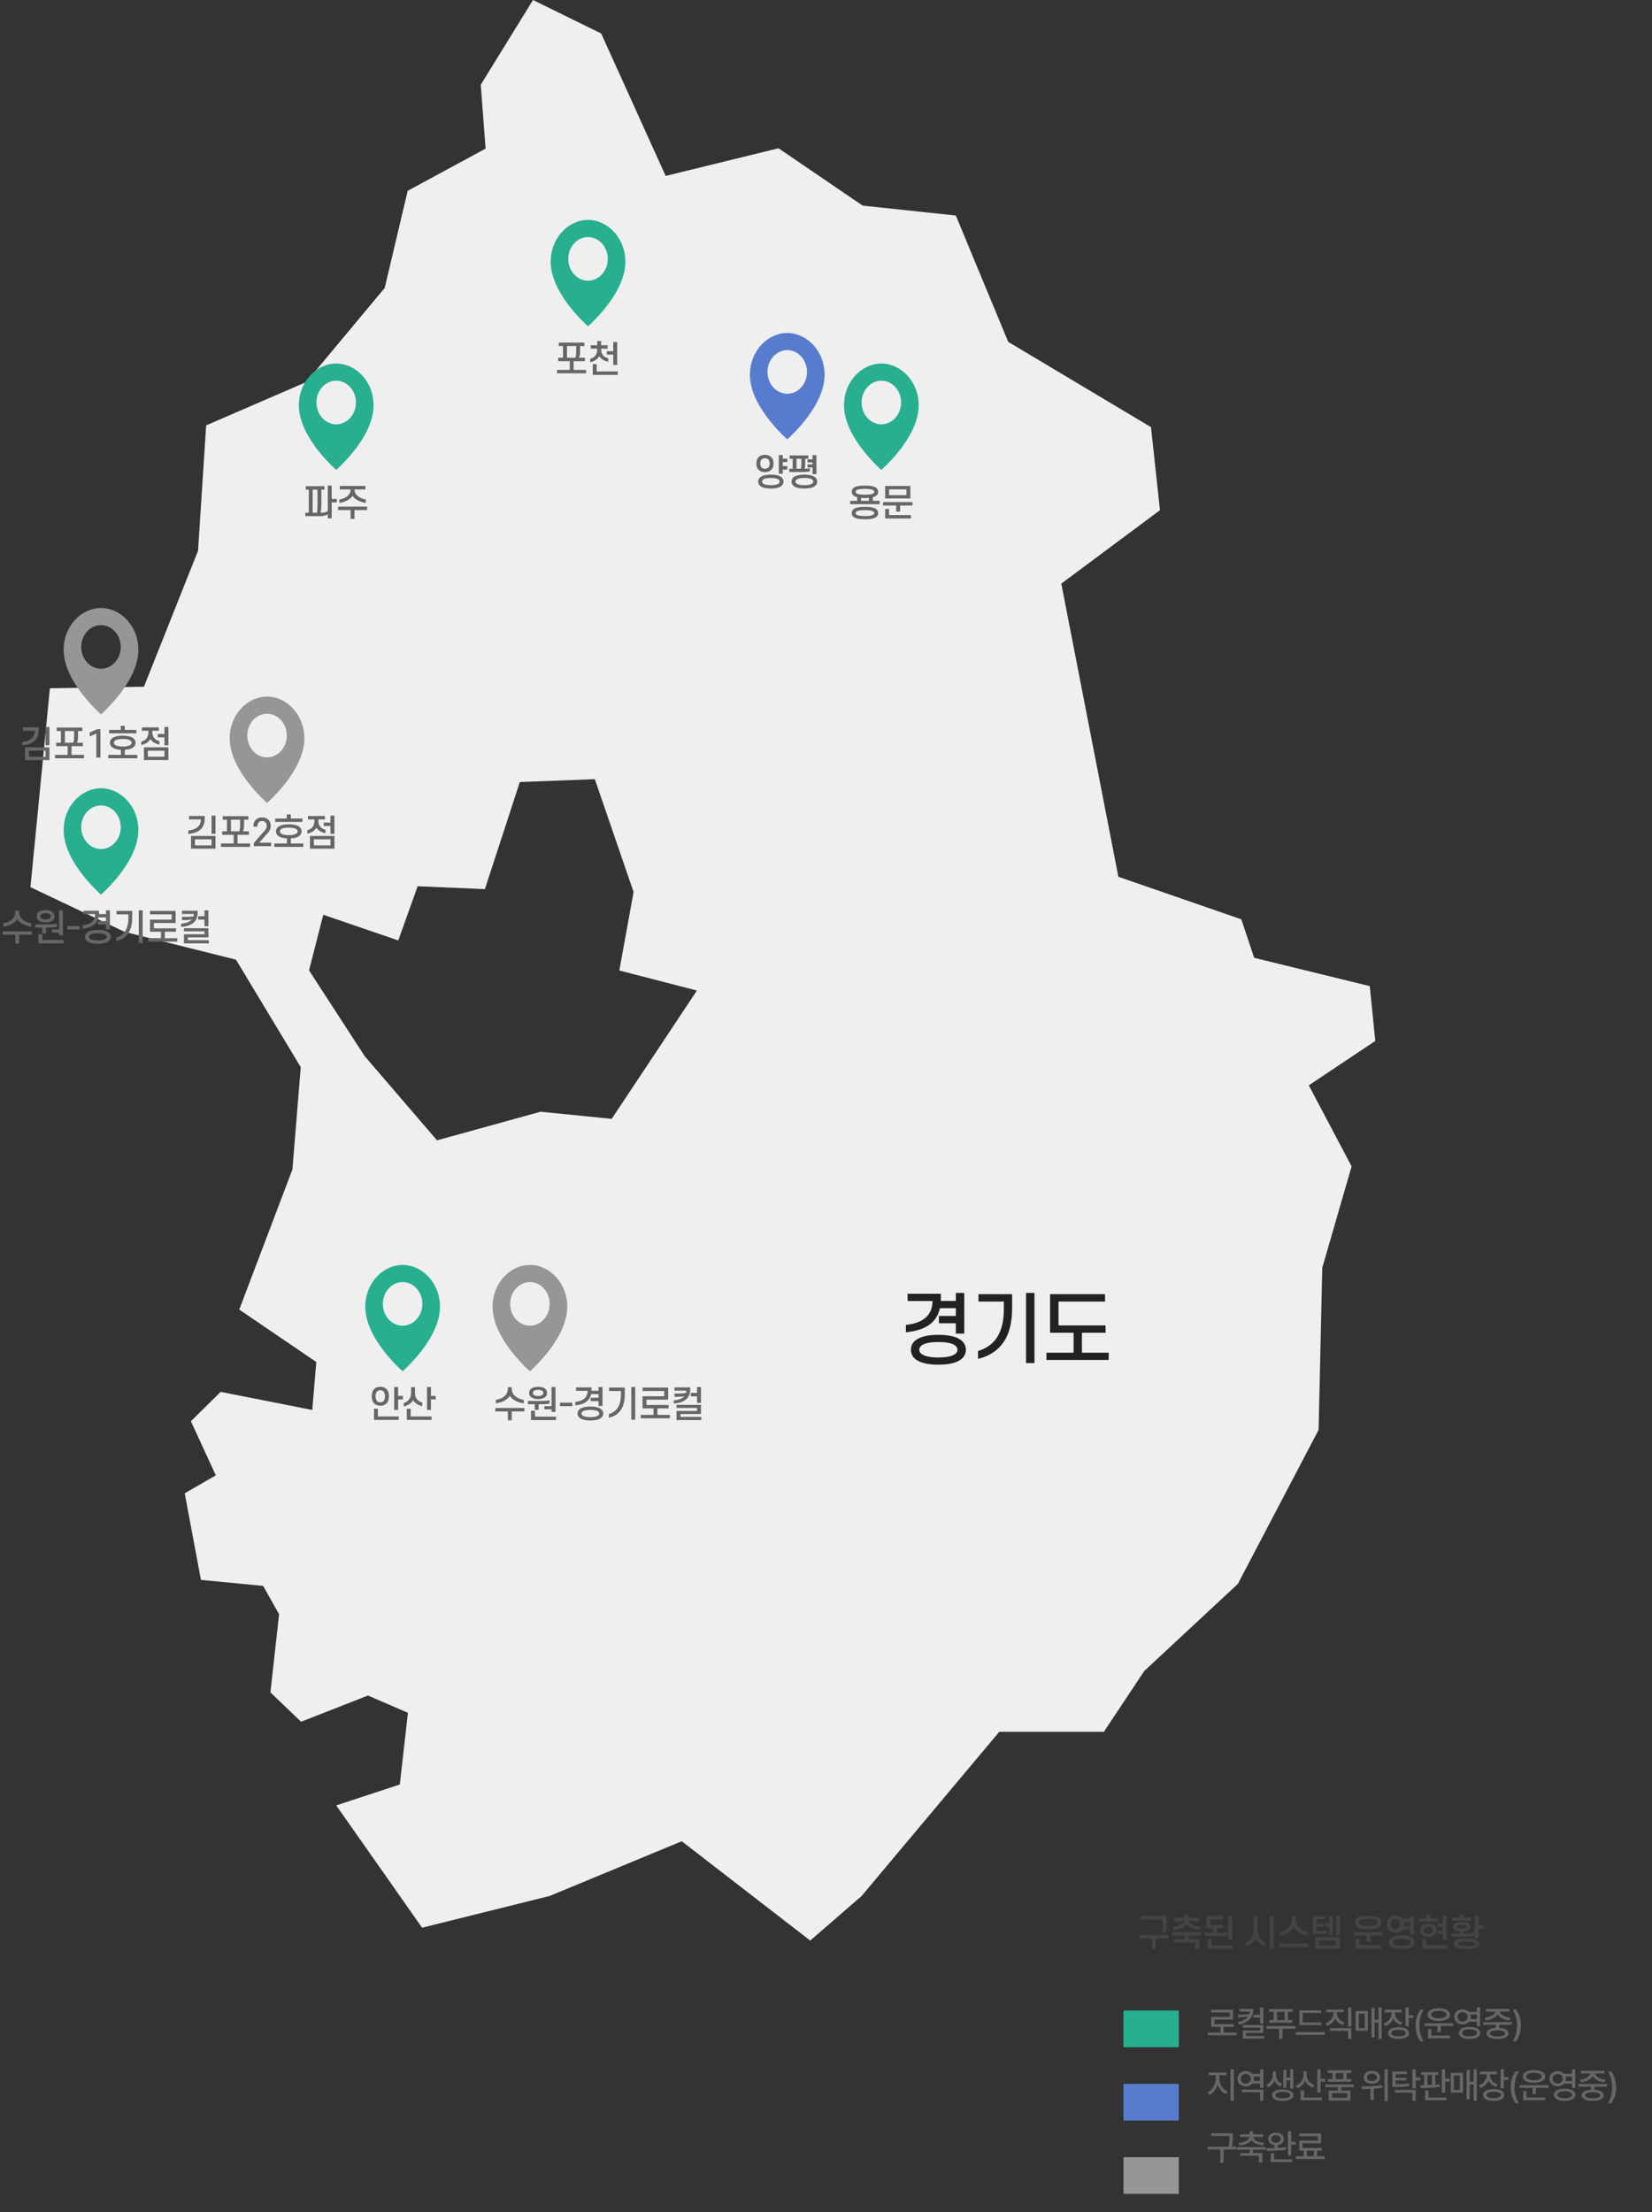 <svg width="641" height="858" viewBox="0 0 641 858" fill="none" xmlns="http://www.w3.org/2000/svg">
<rect x="0" y="0" width="641" height="858" fill="#333333" stroke="none"/>
<path d="M533.63 403.693L531.49 382.469L486.641 371.479L481.647 356.553L433.944 340.052L411.802 226.352L450.083 197.877L446.606 165.663L391.205 132.596L370.876 83.586L334.734 79.748L302.07 57.507L258.291 68.234L233.265 12.991L206.813 0L186.543 32.87L188.416 57.638L158.189 74.007L149.273 111.667L118.838 148.178L79.992 164.974L76.841 213.624L55.858 266.34L19.36 266.931L11.811 344.087L48.339 361.408L91.554 372.201L116.698 413.896L113.458 453.589L92.832 507.914L122.731 528.252L121.156 546.853L85.609 539.832L74.077 551.216L83.737 572.211L71.67 579.165L77.971 612.757L102.105 615.086L108.287 626.076L104.928 656.387L116.817 667.77L142.764 657.601L158.278 664.293L155.128 692.111L130.459 700.214L163.777 747.65L213.263 735.348L264.532 714.123L314.375 752.636L334.318 735.348L387.728 671.674H428.327L443.99 648.088L480.31 614.299L511.636 554.562L513.063 491.675L524.446 452.375L507.832 420.949L533.719 403.661L533.63 403.693ZM237.337 433.939L209.726 431.184L169.572 442.272L141.486 409.598L119.908 376.367L125.436 354.782L154.533 364.754L162.053 343.727L188.148 344.842L201.701 303.311L230.799 302.196L245.838 345.957L240.309 376.4L270.417 384.175L237.308 434.005L237.337 433.939Z" fill="#EFEFEF"/>
<path d="M361.82 504.597H352.16V501.777H365.06V503.727C365.06 504.027 365.06 504.297 365.03 504.567H370.88V501.447H374.15V517.227H370.88V513.207H364.31V510.387H370.88V507.357H364.7C363.41 513.267 358.76 515.997 351.5 516.717V513.867C358.07 513.177 361.82 510.177 361.82 504.597ZM364.1 529.287C360.98 529.287 357.89 528.867 355.82 527.577C354.38 526.677 353.45 525.327 353.45 523.497C353.45 521.667 354.38 520.317 355.82 519.417C357.89 518.157 360.98 517.707 364.1 517.707C367.22 517.707 370.34 518.157 372.38 519.417C373.82 520.317 374.78 521.667 374.78 523.497C374.78 525.327 373.82 526.677 372.38 527.577C370.34 528.867 367.22 529.287 364.1 529.287ZM364.1 520.497C361.64 520.497 359.24 520.797 357.86 521.637C357.14 522.117 356.69 522.717 356.69 523.497C356.69 524.277 357.14 524.877 357.86 525.327C359.24 526.167 361.64 526.497 364.1 526.497C366.59 526.497 368.99 526.167 370.34 525.327C371.06 524.877 371.51 524.277 371.51 523.497C371.51 522.717 371.06 522.117 370.34 521.637C368.99 520.797 366.59 520.497 364.1 520.497ZM389.508 507.807V504.807H379.668V501.927H392.718V507.417C392.718 517.767 388.878 524.667 379.488 527.067V523.977C386.388 521.967 389.508 516.297 389.508 507.807ZM401.388 501.447V528.657H398.118V501.447H401.388ZM428.777 504.807H410.717V514.047H428.987V516.897H419.807V524.637H430.187V527.457H406.037V524.637H416.567V516.897H407.447V501.927H428.777V504.807Z" fill="#222222"/>
<path d="M144.24 541.522C144.24 540.234 144.632 539.24 145.304 538.624C145.864 538.12 146.634 537.854 147.558 537.854C148.51 537.854 149.266 538.12 149.826 538.624C150.512 539.24 150.89 540.234 150.89 541.522C150.89 542.824 150.512 543.818 149.826 544.434C149.266 544.938 148.51 545.204 147.558 545.204C146.634 545.204 145.864 544.938 145.304 544.434C144.632 543.818 144.24 542.824 144.24 541.522ZM145.724 541.522C145.724 542.376 145.934 543.006 146.312 543.412C146.62 543.72 147.04 543.888 147.558 543.888C148.09 543.888 148.51 543.72 148.818 543.412C149.196 543.006 149.406 542.376 149.406 541.522C149.406 540.682 149.196 540.038 148.818 539.646C148.51 539.338 148.09 539.17 147.558 539.17C147.04 539.17 146.62 539.338 146.312 539.646C145.934 540.038 145.724 540.682 145.724 541.522ZM154.474 537.938V541.396H156.322V542.74H154.474V546.828H152.948V537.938H154.474ZM146.62 546.38V549.376H154.712V550.692H145.108V546.38H146.62ZM161.025 538.022V540.192C161.025 542.39 162.229 543.51 163.853 544.014V545.358C162.257 545.008 160.927 544.126 160.269 543.062C159.667 544.154 158.323 545.12 156.671 545.512V544.154C158.337 543.636 159.513 542.334 159.513 540.192V538.022H161.025ZM167.213 537.938V541.396H169.061V542.74H167.213V546.828H165.687V537.938H167.213ZM159.359 546.38V549.376H167.451V550.692H157.847V546.38H159.359Z" fill="#666666"/>
<path d="M123.203 195.773V189.907H121.313V198.853H122.979C123.147 198.013 123.203 196.865 123.203 195.773ZM119.815 198.853V189.907H118.639V188.563H125.919V189.907H124.701V195.423C124.701 196.683 124.603 197.957 124.393 198.853H124.645C125.779 198.853 126.661 198.615 127.179 198.167V188.339H128.705V193.519H130.693V194.849H128.705V201.037H127.179V199.413C126.675 199.917 125.611 200.183 124.351 200.183H118.485V198.853H119.815ZM141.794 189.823H137.552V189.865C137.552 192.063 139.638 193.337 141.92 193.715V195.073C139.666 194.695 137.818 193.771 136.81 192.343C135.802 193.771 133.898 194.695 131.686 195.073V193.715C133.954 193.337 136.04 192.063 136.04 189.865V189.823H131.84V188.493H141.794V189.823ZM131.182 197.831V196.487H142.452V197.831H137.552V201.247H136.04V197.831H131.182Z" fill="#666666"/>
<path d="M224.69 138.743H226.986V140.073H222.576V143.461H227.42V144.777H216.15V143.461H221.064V140.073H216.584V138.743H218.46V134.207H216.808V132.863H226.762V134.207H225.096V136.223C225.096 137.147 224.97 138.141 224.69 138.743ZM220 134.207V138.743H223.22C223.486 138.141 223.57 137.203 223.57 136.377V134.207H220ZM229.225 135.229V133.913H231.745V132.275H233.257V133.913H235.777V135.229H233.257V135.425C233.257 137.595 234.433 138.603 236.015 138.953V140.297C234.489 140.031 233.187 139.247 232.529 138.155C231.871 139.247 230.541 140.213 229.001 140.465V139.121C230.611 138.771 231.745 137.637 231.745 135.425V135.229H229.225ZM239.487 141.557H237.961V137.511H235.455V136.209H237.961V132.639H239.487V141.557ZM239.711 145.393H229.995V141.221H231.521V144.077H239.711V145.393Z" fill="#666666"/>
<path d="M330.481 190.733C330.481 190.061 330.761 189.557 331.279 189.179C332.175 188.535 333.729 188.325 335.619 188.325C337.495 188.325 339.063 188.535 339.945 189.179C340.463 189.557 340.743 190.061 340.743 190.733C340.743 191.419 340.463 191.923 339.945 192.287C339.609 192.539 339.175 192.721 338.657 192.847V194.247H341.317V195.549H329.879V194.247H332.609V192.861C332.077 192.735 331.629 192.539 331.279 192.287C330.761 191.923 330.481 191.419 330.481 190.733ZM337.159 193.099C336.683 193.141 336.165 193.155 335.619 193.155C335.087 193.155 334.583 193.141 334.107 193.099V194.247H337.159V193.099ZM332.007 190.733C332.007 190.985 332.133 191.195 332.357 191.349C332.903 191.727 334.079 191.867 335.619 191.867C337.159 191.867 338.321 191.727 338.867 191.349C339.105 191.195 339.231 190.985 339.231 190.733C339.231 190.481 339.105 190.285 338.867 190.131C338.321 189.753 337.159 189.613 335.619 189.613C334.079 189.613 332.903 189.753 332.357 190.131C332.133 190.285 332.007 190.481 332.007 190.733ZM330.481 198.993C330.481 198.209 330.845 197.677 331.503 197.285C332.385 196.781 333.813 196.571 335.619 196.571C337.439 196.571 338.839 196.781 339.721 197.285C340.379 197.677 340.743 198.209 340.743 198.993C340.743 199.777 340.379 200.309 339.721 200.701C338.839 201.205 337.439 201.401 335.619 201.401C333.813 201.401 332.385 201.205 331.503 200.701C330.845 200.309 330.481 199.777 330.481 198.993ZM332.007 198.993C332.007 199.273 332.161 199.511 332.441 199.679C333.015 200.001 334.079 200.127 335.619 200.127C337.159 200.127 338.223 200.001 338.783 199.679C339.077 199.511 339.231 199.273 339.231 198.993C339.231 198.713 339.077 198.489 338.783 198.307C338.223 197.985 337.159 197.859 335.619 197.859C334.079 197.859 333.015 197.985 332.441 198.307C332.161 198.489 332.007 198.713 332.007 198.993ZM353.23 188.493V193.323H343.458V188.493H353.23ZM344.97 192.049H351.704V189.781H344.97V192.049ZM342.618 196.067V194.751H354.056V196.067H349.24V198.419H347.728V196.067H342.618ZM344.97 197.397V199.777H353.454V201.093H343.458V197.397H344.97Z" fill="#666666"/>
<path d="M293.485 179.764C293.485 178.588 293.863 177.692 294.549 177.118C295.109 176.656 295.893 176.404 296.803 176.404C297.741 176.404 298.497 176.656 299.071 177.118C299.757 177.692 300.135 178.588 300.135 179.764C300.135 180.926 299.757 181.822 299.071 182.396C298.497 182.872 297.741 183.11 296.803 183.11C295.893 183.11 295.109 182.872 294.549 182.396C293.863 181.822 293.485 180.926 293.485 179.764ZM294.969 179.764C294.969 180.464 295.179 181.01 295.543 181.36C295.865 181.64 296.285 181.808 296.803 181.808C297.335 181.808 297.769 181.64 298.063 181.36C298.441 181.01 298.651 180.464 298.651 179.764C298.651 179.064 298.441 178.518 298.063 178.168C297.769 177.874 297.335 177.72 296.803 177.72C296.285 177.72 295.865 177.874 295.543 178.168C295.179 178.518 294.969 179.064 294.969 179.764ZM303.719 177.888H305.497V179.218H303.719V180.786H305.497V182.13H303.719V183.726H302.193V176.488H303.719V177.888ZM294.185 186.778C294.185 186.008 294.549 185.42 295.123 184.986C296.033 184.342 297.461 184.076 299.113 184.076C300.751 184.076 302.193 184.342 303.089 184.986C303.663 185.42 304.027 186.008 304.027 186.778C304.027 187.562 303.663 188.15 303.089 188.584C302.193 189.228 300.751 189.48 299.113 189.48C297.461 189.48 296.033 189.228 295.123 188.584C294.549 188.15 294.185 187.562 294.185 186.778ZM295.711 186.778C295.711 187.128 295.893 187.422 296.229 187.646C296.789 188.024 297.811 188.178 299.113 188.178C300.401 188.178 301.423 188.024 302.011 187.646C302.333 187.422 302.501 187.128 302.501 186.778C302.501 186.428 302.333 186.134 302.011 185.91C301.423 185.546 300.401 185.378 299.113 185.378C297.811 185.378 296.789 185.546 296.229 185.91C295.893 186.134 295.711 186.428 295.711 186.778ZM312.132 183.068H306.238V181.794H307.568V177.93H306.392V176.642H313.63V177.93H312.426V179.918C312.426 180.534 312.356 181.248 312.202 181.794H312.216C312.972 181.794 313.672 181.752 314.26 181.57V182.788C313.672 182.998 312.93 183.068 312.132 183.068ZM309.052 181.794H310.746C310.886 181.276 310.942 180.604 310.942 180.002V177.93H309.052V181.794ZM313.336 179.344V178.14H315.268V176.488H316.794V183.852H315.268V181.304H313.336V180.114H315.268V179.344H313.336ZM312.104 189.48C310.648 189.48 309.206 189.284 308.24 188.682C307.568 188.262 307.134 187.632 307.134 186.778C307.134 185.924 307.568 185.294 308.24 184.874C309.206 184.286 310.648 184.076 312.104 184.076C313.56 184.076 315.016 184.286 315.968 184.874C316.64 185.294 317.088 185.924 317.088 186.778C317.088 187.632 316.64 188.262 315.968 188.682C315.016 189.284 313.56 189.48 312.104 189.48ZM312.104 185.378C310.956 185.378 309.836 185.518 309.192 185.91C308.856 186.134 308.646 186.414 308.646 186.778C308.646 187.142 308.856 187.422 309.192 187.632C309.836 188.024 310.956 188.178 312.104 188.178C313.266 188.178 314.386 188.024 315.016 187.632C315.352 187.422 315.562 187.142 315.562 186.778C315.562 186.414 315.352 186.134 315.016 185.91C314.386 185.518 313.266 185.378 312.104 185.378Z" fill="#666666"/>
<path d="M197.825 541.368C196.971 542.796 195.039 543.888 192.407 544.294V542.95C195.207 542.432 197.055 541.018 197.055 538.554V538.022H198.567V538.554C198.567 541.018 200.443 542.418 203.243 542.95V544.294C200.625 543.888 198.679 542.796 197.825 541.368ZM192.197 547.43V546.086H203.467V547.43H198.567V550.846H197.055V547.43H192.197ZM205.301 540.234C205.301 539.534 205.609 538.974 206.085 538.596C206.743 538.078 207.737 537.854 208.801 537.854C209.865 537.854 210.845 538.078 211.489 538.596C211.979 538.974 212.273 539.534 212.273 540.234C212.273 540.948 211.979 541.508 211.489 541.886C210.845 542.39 209.865 542.628 208.801 542.628C207.737 542.628 206.743 542.39 206.085 541.886C205.609 541.508 205.301 540.948 205.301 540.234ZM206.757 540.234C206.757 540.584 206.911 540.836 207.149 541.018C207.513 541.298 208.087 541.438 208.801 541.438C209.487 541.438 210.089 541.298 210.439 541.018C210.677 540.836 210.817 540.584 210.817 540.234C210.817 539.898 210.677 539.646 210.439 539.45C210.089 539.184 209.487 539.044 208.801 539.044C208.087 539.044 207.513 539.184 207.149 539.45C206.911 539.646 206.757 539.898 206.757 540.234ZM215.535 547.598H214.009V546.59H211.237V545.386H214.009V537.938H215.535V547.598ZM209.011 544.616V546.8H207.485V544.616H204.825V543.356H210.593C211.615 543.356 212.511 543.3 213.211 543.104V544.322C212.567 544.532 211.643 544.616 210.635 544.616H209.011ZM215.759 550.762H206.043V547.164H207.569V549.446H215.759V550.762ZM217.298 545.372H222.086V544.014H217.298V545.372ZM228.013 539.408H223.505V538.092H229.525V539.002C229.525 539.142 229.525 539.268 229.511 539.394H232.241V537.938H233.767V545.302H232.241V543.426H229.175V542.11H232.241V540.696H229.357C228.755 543.454 226.585 544.728 223.197 545.064V543.734C226.263 543.412 228.013 542.012 228.013 539.408ZM229.077 550.93C227.621 550.93 226.179 550.734 225.213 550.132C224.541 549.712 224.107 549.082 224.107 548.228C224.107 547.374 224.541 546.744 225.213 546.324C226.179 545.736 227.621 545.526 229.077 545.526C230.533 545.526 231.989 545.736 232.941 546.324C233.613 546.744 234.061 547.374 234.061 548.228C234.061 549.082 233.613 549.712 232.941 550.132C231.989 550.734 230.533 550.93 229.077 550.93ZM229.077 546.828C227.929 546.828 226.809 546.968 226.165 547.36C225.829 547.584 225.619 547.864 225.619 548.228C225.619 548.592 225.829 548.872 226.165 549.082C226.809 549.474 227.929 549.628 229.077 549.628C230.239 549.628 231.359 549.474 231.989 549.082C232.325 548.872 232.535 548.592 232.535 548.228C232.535 547.864 232.325 547.584 231.989 547.36C231.359 546.968 230.239 546.828 229.077 546.828ZM240.935 540.906V539.506H236.343V538.162H242.433V540.724C242.433 545.554 240.641 548.774 236.259 549.894V548.452C239.479 547.514 240.935 544.868 240.935 540.906ZM246.479 537.938V550.636H244.953V537.938H246.479ZM250.832 542.852V544.924H259.414V546.24H255.074V548.76H259.918V550.076H248.648V548.76H253.562V546.24H249.306V541.536H257.734V539.506H249.306V538.162H259.26V542.852H250.832ZM266.302 539.352H261.724V538.092H267.814V538.89C267.814 542.376 265.462 544 261.416 544.392V543.146C263.348 542.936 264.762 542.432 265.56 541.508C265.028 541.634 264.314 541.718 263.46 541.718H261.724V540.472H263.516C264.72 540.472 265.658 540.402 266.204 540.206V540.234C266.274 539.968 266.302 539.674 266.302 539.352ZM271.986 544.112H270.46V541.564H268.024V540.234H270.46V537.938H271.986V544.112ZM264.02 548.424V549.53H272.14V550.762H262.494V547.22H270.46V546.086H262.494V544.868H271.986V548.424H264.02Z" fill="#666666"/>
<path d="M6.706 356.495C5.852 357.923 3.92 359.015 1.288 359.421V358.077C4.088 357.559 5.936 356.145 5.936 353.681V353.149H7.448V353.681C7.448 356.145 9.324 357.545 12.124 358.077V359.421C9.506 359.015 7.56 357.923 6.706 356.495ZM1.078 362.557V361.213H12.348V362.557H7.448V365.973H5.936V362.557H1.078ZM14.181 355.361C14.181 354.661 14.489 354.101 14.966 353.723C15.623 353.205 16.617 352.981 17.681 352.981C18.745 352.981 19.726 353.205 20.369 353.723C20.86 354.101 21.154 354.661 21.154 355.361C21.154 356.075 20.86 356.635 20.369 357.013C19.726 357.517 18.745 357.755 17.681 357.755C16.617 357.755 15.623 357.517 14.966 357.013C14.489 356.635 14.181 356.075 14.181 355.361ZM15.637 355.361C15.637 355.711 15.791 355.963 16.029 356.145C16.393 356.425 16.968 356.565 17.681 356.565C18.367 356.565 18.97 356.425 19.32 356.145C19.558 355.963 19.698 355.711 19.698 355.361C19.698 355.025 19.558 354.773 19.32 354.577C18.97 354.311 18.367 354.171 17.681 354.171C16.968 354.171 16.393 354.311 16.029 354.577C15.791 354.773 15.637 355.025 15.637 355.361ZM24.416 362.725H22.89V361.717H20.117V360.513H22.89V353.065H24.416V362.725ZM17.892 359.743V361.927H16.366V359.743H13.706V358.483H19.474C20.495 358.483 21.392 358.427 22.091 358.231V359.449C21.448 359.659 20.523 359.743 19.515 359.743H17.892ZM24.64 365.889H14.924V362.291H16.45V364.573H24.64V365.889ZM26.179 360.499H30.967V359.141H26.179V360.499ZM36.894 354.535H32.386V353.219H38.406V354.129C38.406 354.269 38.406 354.395 38.392 354.521H41.122V353.065H42.648V360.429H41.122V358.553H38.056V357.237H41.122V355.823H38.238C37.636 358.581 35.466 359.855 32.078 360.191V358.861C35.144 358.539 36.894 357.139 36.894 354.535ZM37.958 366.057C36.502 366.057 35.06 365.861 34.094 365.259C33.422 364.839 32.988 364.209 32.988 363.355C32.988 362.501 33.422 361.871 34.094 361.451C35.06 360.863 36.502 360.653 37.958 360.653C39.414 360.653 40.87 360.863 41.822 361.451C42.494 361.871 42.942 362.501 42.942 363.355C42.942 364.209 42.494 364.839 41.822 365.259C40.87 365.861 39.414 366.057 37.958 366.057ZM37.958 361.955C36.81 361.955 35.69 362.095 35.046 362.487C34.71 362.711 34.5 362.991 34.5 363.355C34.5 363.719 34.71 363.999 35.046 364.209C35.69 364.601 36.81 364.755 37.958 364.755C39.12 364.755 40.24 364.601 40.87 364.209C41.206 363.999 41.416 363.719 41.416 363.355C41.416 362.991 41.206 362.711 40.87 362.487C40.24 362.095 39.12 361.955 37.958 361.955ZM49.816 356.033V354.633H45.224V353.289H51.314V355.851C51.314 360.681 49.522 363.901 45.14 365.021V363.579C48.36 362.641 49.816 359.995 49.816 356.033ZM55.36 353.065V365.763H53.834V353.065H55.36ZM59.713 357.979V360.051H68.295V361.367H63.955V363.887H68.799V365.203H57.529V363.887H62.443V361.367H58.187V356.663H66.615V354.633H58.187V353.289H68.141V357.979H59.713ZM75.183 354.479H70.605V353.219H76.695V354.017C76.695 357.503 74.343 359.127 70.297 359.519V358.273C72.229 358.063 73.643 357.559 74.441 356.635C73.909 356.761 73.195 356.845 72.341 356.845H70.605V355.599H72.397C73.601 355.599 74.539 355.529 75.085 355.333V355.361C75.155 355.095 75.183 354.801 75.183 354.479ZM80.867 359.239H79.341V356.691H76.905V355.361H79.341V353.065H80.867V359.239ZM72.901 363.551V364.657H81.021V365.889H71.375V362.347H79.341V361.213H71.375V359.995H80.867V363.551H72.901Z" fill="#666666"/>
<path d="M77.93 317.797H73.352V316.481H79.442V317.391C79.442 321.325 77.062 323.061 73.044 323.453V322.123C76.11 321.801 77.93 320.401 77.93 317.797ZM83.614 323.411H82.088V316.327H83.614V323.411ZM74.122 329.151V324.223H83.614V329.151H74.122ZM82.088 325.525H75.648V327.863H82.088V325.525ZM94.295 322.431H96.591V323.761H92.181V327.149H97.025V328.465H85.755V327.149H90.669V323.761H86.189V322.431H88.065V317.895H86.413V316.551H96.367V317.895H94.701V319.911C94.701 320.835 94.575 321.829 94.295 322.431ZM89.605 317.895V322.431H92.825C93.091 321.829 93.175 320.891 93.175 320.065V317.895H89.605ZM105.061 320.317C105.061 318.497 103.857 317.027 101.701 317.027C99.545 317.027 98.327 318.497 98.327 320.317V320.625H99.909V320.331C99.909 319.169 100.581 318.399 101.701 318.399C102.751 318.399 103.493 319.197 103.493 320.331C103.493 320.975 103.283 321.479 102.737 322.095L98.481 326.953V328.185H105.215V326.827H100.581L104.011 322.921C104.823 321.997 105.047 321.381 105.061 320.317ZM117.342 317.461V318.777H106.772V317.461H111.28V315.879H112.834V317.461H117.342ZM108.606 322.445C108.606 322.865 108.858 323.173 109.292 323.411C109.908 323.747 110.902 323.915 112.05 323.915C113.212 323.915 114.192 323.747 114.808 323.411C115.256 323.173 115.508 322.865 115.508 322.445C115.508 321.997 115.228 321.661 114.752 321.423C114.136 321.129 113.17 320.975 112.05 320.975C110.832 320.975 109.796 321.143 109.194 321.507C108.816 321.745 108.606 322.053 108.606 322.445ZM107.08 322.445C107.08 321.563 107.542 320.919 108.284 320.471C109.208 319.925 110.538 319.687 112.05 319.687C113.604 319.687 114.99 319.939 115.9 320.513C116.6 320.961 117.02 321.591 117.02 322.445C117.02 323.299 116.6 323.943 115.886 324.391C115.144 324.867 114.066 325.105 112.834 325.175V327.149H117.692V328.465H106.422V327.149H111.336V325.189C110.174 325.119 109.152 324.895 108.41 324.489C107.57 324.041 107.08 323.369 107.08 322.445ZM119.497 317.797V316.481H126.049V317.797H123.529V318.273C123.529 320.429 124.705 321.451 126.287 321.801V323.145C124.761 322.879 123.459 322.081 122.801 321.003C122.143 322.095 120.813 323.061 119.273 323.313V321.955C120.883 321.605 122.017 320.471 122.017 318.273V317.797H119.497ZM129.759 323.411H128.233V320.345H125.615V319.043H128.233V316.327H129.759V323.411ZM120.267 329.151V324.223H129.759V329.151H120.267ZM128.233 325.525H121.793V327.863H128.233V325.525Z" fill="#666666"/>
<path d="M13.508 283.43H8.93V282.114H15.02V283.024C15.02 286.958 12.64 288.694 8.622 289.086V287.756C11.688 287.434 13.508 286.034 13.508 283.43ZM19.192 289.044H17.666V281.96H19.192V289.044ZM9.7 294.784V289.856H19.192V294.784H9.7ZM17.666 291.158H11.226V293.496H17.666V291.158ZM29.873 288.064H32.169V289.394H27.759V292.782H32.603V294.098H21.333V292.782H26.247V289.394H21.767V288.064H23.643V283.528H21.991V282.184H31.945V283.528H30.279V285.544C30.279 286.468 30.153 287.462 29.873 288.064ZM25.183 283.528V288.064H28.403C28.669 287.462 28.753 286.524 28.753 285.698V283.528H25.183ZM38.959 293.818V282.842H37.614L34.8 284.116V285.656L37.377 284.508V293.818H38.959ZM52.919 283.094V284.41H42.349V283.094H46.858V281.512H48.411V283.094H52.919ZM44.184 288.078C44.184 288.498 44.435 288.806 44.87 289.044C45.486 289.38 46.48 289.548 47.627 289.548C48.789 289.548 49.77 289.38 50.386 289.044C50.834 288.806 51.086 288.498 51.086 288.078C51.086 287.63 50.806 287.294 50.33 287.056C49.714 286.762 48.748 286.608 47.627 286.608C46.41 286.608 45.373 286.776 44.772 287.14C44.394 287.378 44.184 287.686 44.184 288.078ZM42.657 288.078C42.657 287.196 43.12 286.552 43.861 286.104C44.785 285.558 46.115 285.32 47.627 285.32C49.181 285.32 50.568 285.572 51.477 286.146C52.178 286.594 52.597 287.224 52.597 288.078C52.597 288.932 52.178 289.576 51.464 290.024C50.721 290.5 49.644 290.738 48.411 290.808V292.782H53.27V294.098H41.999V292.782H46.913V290.822C45.752 290.752 44.73 290.528 43.987 290.122C43.148 289.674 42.657 289.002 42.657 288.078ZM55.075 283.43V282.114H61.627V283.43H59.107V283.906C59.107 286.062 60.283 287.084 61.865 287.434V288.778C60.339 288.512 59.037 287.714 58.379 286.636C57.721 287.728 56.391 288.694 54.851 288.946V287.588C56.461 287.238 57.595 286.104 57.595 283.906V283.43H55.075ZM65.337 289.044H63.811V285.978H61.193V284.676H63.811V281.96H65.337V289.044ZM55.845 294.784V289.856H65.337V294.784H55.845ZM63.811 291.158H57.371V293.496H63.811V291.158Z" fill="#666666"/>
<path d="M156.329 490.592H156.184H156.118C148.184 490.73 141.729 497.972 141.729 506.721C141.729 511.602 143.821 516.957 147.94 522.654C148.171 522.975 148.408 523.295 148.653 523.616C148.666 523.631 148.672 523.645 148.686 523.66C149.148 524.264 149.636 524.884 150.144 525.496C150.342 525.736 150.54 525.976 150.745 526.21C150.804 526.282 150.864 526.348 150.93 526.421C153.049 528.876 155.029 530.778 156.223 531.863C157.425 530.77 159.425 528.854 161.563 526.377C161.61 526.326 161.656 526.268 161.702 526.217C161.92 525.962 162.138 525.707 162.349 525.445C162.837 524.855 163.313 524.257 163.761 523.667C163.781 523.645 163.794 523.623 163.814 523.601C164.058 523.281 164.296 522.96 164.527 522.633C168.633 516.943 170.718 511.595 170.718 506.721C170.712 497.972 164.263 490.73 156.329 490.592ZM156.223 514.167C151.999 514.167 148.56 510.371 148.56 505.709C148.56 501.046 151.999 497.25 156.223 497.25C160.448 497.25 163.887 501.046 163.887 505.709C163.887 510.371 160.448 514.167 156.223 514.167Z" fill="#28AF8F"/>
<path d="M130.56 140.992H130.415H130.349C122.415 141.131 115.959 148.372 115.959 157.122C115.959 162.003 118.052 167.358 122.171 173.055C122.402 173.376 122.639 173.696 122.884 174.017C122.897 174.031 122.903 174.046 122.917 174.061C123.379 174.665 123.867 175.285 124.375 175.897C124.573 176.137 124.771 176.377 124.976 176.61C125.035 176.683 125.095 176.749 125.161 176.822C127.28 179.277 129.26 181.178 130.454 182.264C131.656 181.171 133.656 179.255 135.794 176.778C135.841 176.727 135.887 176.669 135.933 176.618C136.151 176.363 136.369 176.108 136.58 175.846C137.068 175.255 137.544 174.658 137.992 174.068C138.012 174.046 138.025 174.024 138.045 174.002C138.289 173.682 138.527 173.361 138.758 173.033C142.864 167.344 144.949 161.996 144.949 157.122C144.943 148.372 138.494 141.131 130.56 140.992ZM130.454 164.568C126.23 164.568 122.791 160.772 122.791 156.11C122.791 151.447 126.23 147.651 130.454 147.651C134.679 147.651 138.118 151.447 138.118 156.11C138.118 160.772 134.679 164.568 130.454 164.568Z" fill="#28AF8F"/>
<path d="M228.267 85.293H228.122H228.056C220.122 85.432 213.667 92.673 213.667 101.423C213.667 106.304 215.759 111.659 219.878 117.356C220.109 117.677 220.346 117.997 220.591 118.318C220.604 118.332 220.61 118.347 220.624 118.361C221.086 118.966 221.574 119.585 222.082 120.197C222.28 120.438 222.478 120.678 222.683 120.911C222.742 120.984 222.802 121.05 222.868 121.123C224.987 123.578 226.967 125.479 228.161 126.565C229.363 125.472 231.363 123.556 233.501 121.079C233.548 121.028 233.594 120.97 233.64 120.919C233.858 120.664 234.076 120.409 234.287 120.146C234.775 119.556 235.251 118.959 235.699 118.369C235.719 118.347 235.732 118.325 235.752 118.303C235.996 117.983 236.234 117.662 236.465 117.334C240.571 111.644 242.656 106.297 242.656 101.423C242.65 92.673 236.201 85.432 228.267 85.293ZM228.161 108.869C223.937 108.869 220.498 105.073 220.498 100.41C220.498 95.748 223.937 91.952 228.161 91.952C232.386 91.952 235.825 95.748 235.825 100.41C235.825 105.073 232.386 108.869 228.161 108.869Z" fill="#28AF8F"/>
<path d="M342.08 140.992H341.934H341.868C333.934 141.131 327.479 148.372 327.479 157.122C327.479 162.003 329.571 167.358 333.69 173.055C333.921 173.376 334.159 173.696 334.403 174.017C334.416 174.031 334.423 174.046 334.436 174.061C334.898 174.665 335.387 175.285 335.895 175.897C336.093 176.137 336.291 176.377 336.495 176.61C336.555 176.683 336.614 176.749 336.68 176.822C338.799 179.277 340.779 181.178 341.974 182.264C343.175 181.171 345.175 179.255 347.314 176.778C347.36 176.727 347.406 176.669 347.453 176.618C347.67 176.363 347.888 176.108 348.099 175.846C348.588 175.255 349.063 174.658 349.512 174.068C349.532 174.046 349.545 174.024 349.565 174.002C349.809 173.682 350.047 173.361 350.278 173.033C354.383 167.344 356.469 161.996 356.469 157.122C356.462 148.372 350.014 141.131 342.08 140.992ZM341.974 164.568C337.75 164.568 334.311 160.772 334.311 156.11C334.311 151.447 337.75 147.651 341.974 147.651C346.198 147.651 349.637 151.447 349.637 156.11C349.637 160.772 346.198 164.568 341.974 164.568Z" fill="#28AF8F"/>
<path d="M305.574 129.142H305.429H305.363C297.429 129.28 290.973 136.522 290.973 145.271C290.973 150.153 293.066 155.507 297.184 161.204C297.415 161.525 297.653 161.846 297.897 162.166C297.91 162.181 297.917 162.195 297.93 162.21C298.392 162.814 298.881 163.434 299.389 164.046C299.587 164.286 299.785 164.527 299.99 164.76C300.049 164.833 300.108 164.898 300.174 164.971C302.293 167.426 304.273 169.328 305.468 170.413C306.669 169.32 308.669 167.404 310.808 164.927C310.854 164.876 310.9 164.818 310.947 164.767C311.164 164.512 311.382 164.257 311.594 163.995C312.082 163.405 312.557 162.807 313.006 162.217C313.026 162.195 313.039 162.173 313.059 162.152C313.303 161.831 313.541 161.51 313.772 161.183C317.877 155.493 319.963 150.145 319.963 145.271C319.956 136.522 313.508 129.28 305.574 129.142ZM305.468 152.717C301.244 152.717 297.805 148.921 297.805 144.259C297.805 139.596 301.244 135.8 305.468 135.8C309.693 135.8 313.131 139.596 313.131 144.259C313.131 148.921 309.693 152.717 305.468 152.717Z" fill="#587CCD"/>
<path d="M39.295 305.719H39.15H39.084C31.15 305.857 24.695 313.099 24.695 321.849C24.695 326.73 26.787 332.084 30.906 337.782C31.137 338.102 31.375 338.423 31.619 338.743C31.632 338.758 31.639 338.772 31.652 338.787C32.114 339.392 32.602 340.011 33.111 340.623C33.309 340.863 33.507 341.104 33.711 341.337C33.771 341.41 33.83 341.475 33.896 341.548C36.015 344.003 37.995 345.905 39.19 346.99C40.391 345.897 42.391 343.981 44.53 341.504C44.576 341.453 44.622 341.395 44.668 341.344C44.886 341.089 45.104 340.834 45.315 340.572C45.804 339.982 46.279 339.384 46.728 338.794C46.748 338.772 46.761 338.751 46.781 338.729C47.025 338.408 47.262 338.088 47.493 337.76C51.599 332.07 53.685 326.722 53.685 321.849C53.678 313.099 47.229 305.857 39.295 305.719ZM39.19 329.294C34.965 329.294 31.526 325.498 31.526 320.836C31.526 316.173 34.965 312.378 39.19 312.378C43.414 312.378 46.853 316.173 46.853 320.836C46.853 325.498 43.414 329.294 39.19 329.294Z" fill="#28AF8F"/>
<path d="M205.72 490.592H205.575H205.509C197.575 490.73 191.119 497.972 191.119 506.721C191.119 511.602 193.212 516.957 197.33 522.654C197.561 522.975 197.799 523.295 198.043 523.616C198.056 523.631 198.063 523.645 198.076 523.66C198.538 524.264 199.027 524.884 199.535 525.496C199.733 525.736 199.931 525.976 200.136 526.21C200.195 526.282 200.254 526.348 200.32 526.421C202.439 528.876 204.419 530.778 205.614 531.863C206.815 530.77 208.815 528.854 210.954 526.377C211 526.326 211.046 526.268 211.093 526.217C211.31 525.962 211.528 525.707 211.739 525.445C212.228 524.855 212.703 524.257 213.152 523.667C213.172 523.645 213.185 523.623 213.205 523.601C213.449 523.281 213.687 522.96 213.918 522.633C218.023 516.943 220.109 511.595 220.109 506.721C220.102 497.972 213.654 490.73 205.72 490.592ZM205.614 514.167C201.39 514.167 197.951 510.371 197.951 505.709C197.951 501.046 201.39 497.25 205.614 497.25C209.839 497.25 213.277 501.046 213.277 505.709C213.277 510.371 209.839 514.167 205.614 514.167Z" fill="#969696"/>
<path d="M39.295 235.798H39.15H39.084C31.15 235.937 24.695 243.178 24.695 251.928C24.695 256.809 26.787 262.164 30.906 267.861C31.137 268.182 31.375 268.502 31.619 268.823C31.632 268.837 31.639 268.852 31.652 268.867C32.114 269.471 32.602 270.09 33.111 270.702C33.309 270.943 33.507 271.183 33.711 271.416C33.771 271.489 33.83 271.555 33.896 271.628C36.015 274.083 37.995 275.984 39.19 277.07C40.391 275.977 42.391 274.061 44.53 271.584C44.576 271.533 44.622 271.475 44.668 271.424C44.886 271.169 45.104 270.914 45.315 270.651C45.804 270.061 46.279 269.464 46.728 268.874C46.748 268.852 46.761 268.83 46.781 268.808C47.025 268.488 47.262 268.167 47.493 267.839C51.599 262.149 53.685 256.802 53.685 251.928C53.678 243.178 47.229 235.937 39.295 235.798ZM39.19 259.374C34.965 259.374 31.526 255.578 31.526 250.915C31.526 246.253 34.965 242.457 39.19 242.457C43.414 242.457 46.853 246.253 46.853 250.915C46.853 255.578 43.414 259.374 39.19 259.374Z" fill="#969696"/>
<path d="M103.718 270.166H103.573H103.507C95.573 270.304 89.117 277.546 89.117 286.296C89.117 291.177 91.21 296.532 95.328 302.229C95.559 302.549 95.797 302.87 96.041 303.19C96.054 303.205 96.061 303.22 96.074 303.234C96.536 303.839 97.025 304.458 97.533 305.07C97.731 305.311 97.929 305.551 98.134 305.784C98.193 305.857 98.252 305.922 98.319 305.995C100.437 308.451 102.417 310.352 103.612 311.438C104.813 310.345 106.813 308.429 108.952 305.952C108.998 305.901 109.044 305.842 109.091 305.791C109.309 305.536 109.526 305.281 109.738 305.019C110.226 304.429 110.701 303.832 111.15 303.241C111.17 303.22 111.183 303.198 111.203 303.176C111.447 302.855 111.685 302.535 111.916 302.207C116.021 296.517 118.107 291.17 118.107 286.296C118.101 277.546 111.652 270.304 103.718 270.166ZM103.612 293.741C99.388 293.741 95.949 289.946 95.949 285.283C95.949 280.62 99.388 276.825 103.612 276.825C107.837 276.825 111.275 280.62 111.275 285.283C111.275 289.946 107.837 293.741 103.612 293.741Z" fill="#969696"/>
<path d="M451.14 746.154V744.474H442.628V743.144H452.666V745.986C452.666 747.232 452.568 748.492 452.372 749.416H450.86C451.07 748.478 451.14 747.232 451.14 746.154ZM442.054 751.866V750.522H453.324V751.866H448.424V755.898H446.912V751.866H442.054ZM465.322 745.118H461.234C461.626 746.28 463.67 747.106 465.448 747.218V748.492C463.432 748.38 461.43 747.568 460.422 746.448C459.4 747.582 457.398 748.38 455.368 748.492V747.218C457.16 747.134 459.19 746.28 459.582 745.118H455.55V743.844H459.652V742.542H461.164V743.844H465.322V745.118ZM454.71 750.69V749.388H466.148V750.69H461.192V752.16H465.322V755.898H463.796V753.448H455.466V752.16H459.666V750.69H454.71ZM474.673 744.446H469.619V746.546H474.743V747.848H472.167V749.584H474.183C475.317 749.584 476.143 749.374 476.605 749.052V742.99H478.131V752.286H476.605V750.298C476.087 750.718 475.219 750.914 473.791 750.914H467.421V749.584H470.655V747.848H468.121V743.144H474.673V744.446ZM478.355 755.814H468.639V751.992H470.165V754.498H478.355V755.814ZM487.189 751.67C486.629 753.126 485.145 754.302 483.521 754.834V753.434C485.047 752.734 486.433 751.446 486.433 747.904V743.144H487.945V747.904C487.945 751.446 489.331 752.72 490.843 753.434V754.834C489.247 754.288 487.763 753.112 487.189 751.67ZM494.217 742.99V755.688H492.691V742.99H494.217ZM502.014 747.358C501.16 748.842 499.368 750.242 496.596 750.774V749.416C499.494 748.758 501.244 746.952 501.244 744.18V743.144H502.756V744.18C502.756 746.952 504.548 748.758 507.432 749.416V750.774C504.674 750.242 502.868 748.842 502.014 747.358ZM496.386 755.128V753.812H507.656V755.128H496.386ZM512.794 750.144H509.392V743.144H514.026V744.39H510.862V746H513.718V747.232H510.862V748.912H512.864C513.578 748.912 514.278 748.856 514.866 748.688V749.85C514.278 750.046 513.55 750.144 512.794 750.144ZM514.32 747.274V745.944H515.748V743.074H517.176V750.522H515.748V747.274H514.32ZM518.436 750.606V742.99H519.906V750.606H518.436ZM510.302 755.814V751.334H519.906V755.814H510.302ZM518.394 752.636H511.828V754.526H518.394V752.636ZM525.757 745.58C525.757 744.838 526.051 744.264 526.597 743.872C527.507 743.186 529.075 742.976 530.895 742.976C532.715 742.976 534.269 743.186 535.179 743.872C535.725 744.264 536.019 744.838 536.019 745.58C536.019 746.336 535.725 746.91 535.179 747.302C534.269 747.988 532.715 748.198 530.895 748.198C529.075 748.198 527.507 747.988 526.597 747.302C526.051 746.91 525.757 746.336 525.757 745.58ZM527.283 745.58C527.283 745.93 527.437 746.182 527.731 746.392C528.291 746.784 529.369 746.924 530.895 746.924C532.407 746.924 533.485 746.784 534.045 746.392C534.339 746.182 534.507 745.93 534.507 745.58C534.507 745.244 534.339 744.992 534.045 744.782C533.485 744.404 532.407 744.25 530.895 744.25C529.369 744.25 528.291 744.404 527.731 744.782C527.437 744.992 527.283 745.244 527.283 745.58ZM525.155 750.718V749.402H536.593V750.718H531.777V753.07H530.265V750.718H525.155ZM527.507 752.048V754.428H535.991V755.744H525.995V752.048H527.507ZM538.147 746.266C538.147 745.132 538.525 744.25 539.183 743.662C539.757 743.172 540.527 742.906 541.465 742.906C542.389 742.906 543.173 743.172 543.719 743.662C543.901 743.83 544.069 744.012 544.209 744.222H547.051V742.99H548.577V750.354H547.051V748.338H544.181C544.055 748.534 543.901 748.702 543.719 748.856C543.173 749.346 542.389 749.612 541.465 749.612C540.527 749.612 539.757 749.346 539.183 748.856C538.525 748.268 538.147 747.4 538.147 746.266ZM544.699 745.51C544.741 745.748 544.755 746 544.755 746.266C544.755 746.546 544.727 746.798 544.685 747.05H547.051V745.51H544.699ZM539.631 746.266C539.631 746.952 539.827 747.47 540.191 747.834C540.499 748.142 540.933 748.31 541.465 748.31C541.969 748.31 542.403 748.142 542.725 747.834C543.075 747.47 543.271 746.952 543.271 746.266C543.271 745.566 543.075 745.048 542.725 744.684C542.403 744.39 541.969 744.222 541.465 744.222C540.933 744.222 540.499 744.39 540.191 744.684C539.827 745.048 539.631 745.566 539.631 746.266ZM543.887 755.982C542.431 755.982 540.989 755.786 540.023 755.184C539.351 754.764 538.917 754.134 538.917 753.28C538.917 752.426 539.351 751.796 540.023 751.376C540.989 750.788 542.431 750.578 543.887 750.578C545.343 750.578 546.799 750.788 547.751 751.376C548.423 751.796 548.871 752.426 548.871 753.28C548.871 754.134 548.423 754.764 547.751 755.184C546.799 755.786 545.343 755.982 543.887 755.982ZM543.887 751.88C542.739 751.88 541.619 752.02 540.975 752.412C540.639 752.636 540.429 752.916 540.429 753.28C540.429 753.644 540.639 753.924 540.975 754.134C541.619 754.526 542.739 754.68 543.887 754.68C545.049 754.68 546.169 754.526 546.799 754.134C547.135 753.924 547.345 753.644 547.345 753.28C547.345 752.916 547.135 752.636 546.799 752.412C546.169 752.02 545.049 751.88 543.887 751.88ZM557.774 745.258H550.606V743.998H553.504V742.626H555.016V743.998H557.774V745.258ZM552.454 748.66C552.454 749.052 552.622 749.374 552.902 749.598C553.224 749.864 553.714 750.004 554.232 750.004C554.708 750.004 555.142 749.864 555.478 749.64C555.786 749.416 555.996 749.094 555.996 748.66C555.996 748.268 555.842 747.946 555.548 747.708C555.226 747.442 554.736 747.288 554.232 747.288C553.728 747.288 553.266 747.442 552.93 747.694C552.636 747.932 552.454 748.254 552.454 748.66ZM550.984 748.66C550.984 747.834 551.348 747.176 551.936 746.728C552.524 746.294 553.336 746.07 554.232 746.07C555.114 746.07 555.898 746.294 556.458 746.7C557.088 747.148 557.466 747.82 557.466 748.66C557.466 749.514 557.074 750.2 556.402 750.648C555.856 751.026 555.1 751.236 554.232 751.236C553.35 751.236 552.566 751.012 552.006 750.62C551.362 750.172 550.984 749.514 550.984 748.66ZM557.816 747.33V746.056H559.79V742.99H561.316V752.188H559.79V750.074H557.816V748.828H559.79V747.33H557.816ZM561.54 755.744H551.824V751.992H553.35V754.428H561.54V755.744ZM566.412 742.626H567.952V743.732H570.808V744.894H563.542V743.732H566.412V742.626ZM565.278 747.26C565.278 747.456 565.404 747.624 565.614 747.722C565.936 747.89 566.482 747.974 567.168 747.974C567.882 747.974 568.442 747.876 568.75 747.694C568.932 747.596 569.044 747.442 569.044 747.26C569.044 747.078 568.932 746.938 568.75 746.826C568.442 746.63 567.882 746.546 567.168 746.546C566.482 746.546 565.936 746.616 565.614 746.798C565.404 746.924 565.278 747.064 565.278 747.26ZM563.836 747.26C563.836 746.714 564.116 746.308 564.564 746.014C565.18 745.636 566.118 745.468 567.168 745.468C568.176 745.468 569.058 745.636 569.674 745.972C570.164 746.266 570.472 746.672 570.472 747.26C570.472 747.834 570.178 748.268 569.688 748.548C569.24 748.814 568.638 748.968 567.938 749.038V749.906H569.786C570.92 749.906 571.718 749.71 572.194 749.388V742.99H573.72V746.644H575.582V747.974H573.72V751.614H572.194V750.508C571.676 750.914 570.794 751.11 569.38 751.11H563.36V749.906H566.412V749.038C565.698 748.968 565.082 748.814 564.634 748.548C564.144 748.268 563.836 747.848 563.836 747.26ZM564.186 753.91C564.186 753.294 564.508 752.846 565.04 752.538C565.908 752.006 567.378 751.852 569.114 751.852C570.836 751.852 572.32 752.006 573.188 752.538C573.72 752.846 574.028 753.294 574.028 753.91C574.028 754.54 573.72 754.988 573.188 755.31C572.32 755.814 570.836 755.982 569.114 755.982C567.378 755.982 565.908 755.814 565.04 755.31C564.508 754.988 564.186 754.54 564.186 753.91ZM565.712 753.91C565.712 754.106 565.838 754.26 566.048 754.372C566.58 754.68 567.728 754.778 569.114 754.778C570.5 754.778 571.634 754.68 572.166 754.372C572.376 754.26 572.502 754.106 572.502 753.91C572.502 753.728 572.376 753.588 572.166 753.462C571.634 753.168 570.5 753.056 569.114 753.056C567.728 753.056 566.58 753.168 566.048 753.462C565.838 753.588 565.712 753.728 565.712 753.91Z" fill="#444444"/>
<path d="M479.81 788.274H474.798V786.118H478.718V785.054H471.242V783.29H478.438V779.454H469.926V780.518H477.15V782.226H469.954V786.118H473.51V788.274H468.582V789.366H479.81V788.274ZM486.366 779.174H480.906V780.182H484.98C484.938 780.546 484.868 780.896 484.742 781.232L480.29 781.442L480.486 782.45L484.224 782.156C483.51 783.094 482.25 783.822 480.29 784.298L480.766 785.306C484.616 784.34 486.352 782.31 486.366 779.174ZM482.194 786.426H488.914V787.518H482.222V790.682H490.566V789.646H483.482V788.47H490.202V785.39H482.194V786.426ZM486.394 782.478H488.914V784.886H490.202V778.586H488.914V781.442H486.394V782.478ZM501.545 779.23H492.417V780.294H494.209V783.458H492.473V784.494H501.461V783.458H499.725V780.294H501.545V779.23ZM491.381 786.874H496.309V790.822H497.597V786.874H502.581V785.782H491.381V786.874ZM495.497 783.458V780.294H498.465V783.458H495.497ZM512.721 784.41H505.469V780.742H512.609V779.678H504.181V785.446H512.721V784.41ZM502.781 789.226H514.009V788.134H502.781V789.226ZM518.717 780.77V780.434H521.405V779.398H514.657V780.434H517.401V780.77C517.401 782.45 516.225 784.046 514.321 784.718L514.993 785.698C516.449 785.194 517.541 784.144 518.087 782.814C518.647 784.032 519.711 785.012 521.125 785.474L521.797 784.466C519.893 783.864 518.717 782.366 518.717 780.77ZM516.057 787.658H523.057V790.822H524.345V786.594H516.057V787.658ZM523.057 785.978H524.345V778.586H523.057V785.978ZM536.108 778.586H534.876V783.374H533.364V778.81H532.132V790.234H533.364V784.438H534.876V790.822H536.108V778.586ZM526 787.602H530.76V779.958H526V787.602ZM527.232 786.566V780.994H529.528V786.566H527.232ZM541.264 780.854V780.518H543.896V779.454H537.26V780.518H539.976V780.854C539.948 782.548 538.8 784.144 536.896 784.774L537.54 785.81C539.024 785.292 540.102 784.228 540.634 782.884C541.166 784.06 542.188 784.984 543.588 785.418L544.204 784.41C542.342 783.822 541.264 782.394 541.264 780.854ZM538.548 788.526C538.548 789.968 540.102 790.822 542.664 790.822C545.184 790.822 546.724 789.968 546.724 788.526C546.724 787.07 545.184 786.23 542.664 786.23C540.102 786.23 538.548 787.07 538.548 788.526ZM539.836 788.526C539.836 787.714 540.886 787.266 542.664 787.266C544.414 787.266 545.45 787.714 545.464 788.526C545.45 789.338 544.414 789.786 542.664 789.786C540.886 789.786 539.836 789.338 539.836 788.526ZM545.324 785.95H546.612V782.702H548.376V781.61H546.612V778.586H545.324V785.95ZM549.248 785.558C549.248 787.994 549.892 790.01 551.124 791.746H552.468C551.502 790.458 550.76 787.868 550.76 785.558C550.76 783.276 551.502 780.686 552.468 779.398H551.124C549.892 781.12 549.248 783.15 549.248 785.558ZM563.897 784.718H552.697V785.782H557.737V788.162H559.053V785.782H563.897V784.718ZM553.929 781.358C553.915 782.884 555.651 783.836 558.269 783.822C560.915 783.836 562.637 782.884 562.637 781.358C562.637 779.832 560.915 778.88 558.269 778.866C555.651 778.88 553.915 779.832 553.929 781.358ZM554.097 790.57H562.665V789.506H555.385V786.986H554.097V790.57ZM555.301 781.358C555.301 780.448 556.491 779.916 558.269 779.93C560.075 779.916 561.251 780.448 561.265 781.358C561.251 782.24 560.075 782.786 558.269 782.786C556.491 782.786 555.301 782.24 555.301 781.358ZM567.485 779.286C565.651 779.286 564.279 780.504 564.293 782.226C564.279 783.948 565.651 785.166 567.485 785.166C568.493 785.166 569.361 784.788 569.935 784.158H573.029V785.81H574.317V778.586H573.029V780.294H569.935C569.361 779.664 568.493 779.286 567.485 779.286ZM565.525 782.226C565.511 781.134 566.337 780.406 567.485 780.406C568.605 780.406 569.431 781.134 569.445 782.226C569.431 783.304 568.605 784.06 567.485 784.046C566.337 784.06 565.511 783.304 565.525 782.226ZM566.057 788.442C566.057 789.94 567.653 790.822 570.201 790.822C572.763 790.822 574.345 789.94 574.345 788.442C574.345 786.958 572.763 786.09 570.201 786.09C567.653 786.09 566.057 786.958 566.057 788.442ZM567.345 788.442C567.331 787.588 568.409 787.098 570.201 787.098C572.007 787.098 573.085 787.588 573.085 788.442C573.085 789.296 572.007 789.786 570.201 789.786C568.409 789.786 567.331 789.296 567.345 788.442ZM570.551 783.094C570.635 782.828 570.677 782.534 570.677 782.226C570.677 781.918 570.635 781.624 570.551 781.358H573.029V783.094H570.551ZM586.668 784.27H575.496V785.306H580.424V786.496C578.156 786.608 576.826 787.364 576.812 788.638C576.826 790.038 578.408 790.822 581.068 790.822C583.714 790.822 585.296 790.038 585.296 788.638C585.296 787.364 583.966 786.608 581.712 786.496V785.306H586.668V784.27ZM576.084 782.59L576.532 783.626C578.66 783.374 580.41 782.478 581.082 781.176C581.754 782.478 583.504 783.374 585.632 783.626L586.108 782.59C583.854 782.366 582.118 781.372 581.95 780.182H585.66V779.146H576.532V780.182H580.214C580.018 781.358 578.282 782.366 576.084 782.59ZM578.156 788.638C578.128 787.896 579.206 787.476 581.068 787.462C582.93 787.476 583.994 787.896 584.008 788.638C583.994 789.394 582.93 789.828 581.068 789.814C579.206 789.828 578.128 789.394 578.156 788.638ZM590.144 785.586C590.144 783.15 589.5 781.134 588.268 779.398H586.924C587.89 780.686 588.632 783.276 588.632 785.586C588.632 787.868 587.89 790.458 586.924 791.746H588.268C589.5 790.024 590.144 787.994 590.144 785.586ZM473.09 806.198V804.882H475.89V803.818H468.974V804.882H471.774V806.198C471.774 808.298 470.402 810.608 468.554 811.462L469.31 812.498C470.738 811.812 471.886 810.314 472.46 808.578C473.034 810.202 474.168 811.546 475.61 812.19L476.338 811.154C474.434 810.356 473.09 808.242 473.09 806.198ZM477.43 814.822H478.746V802.586H477.43V814.822ZM490.202 810.454H481.886V811.462H488.914V814.822H490.202V810.454ZM480.178 806.226C480.164 807.962 481.536 809.194 483.37 809.194C484.406 809.194 485.288 808.788 485.862 808.13H488.914V809.81H490.202V802.586H488.914V804.322H485.862C485.288 803.664 484.406 803.258 483.37 803.258C481.536 803.258 480.164 804.49 480.178 806.226ZM481.41 806.226C481.396 805.134 482.222 804.364 483.37 804.378C484.476 804.364 485.316 805.134 485.33 806.226C485.316 807.346 484.476 808.088 483.37 808.102C482.222 808.088 481.396 807.346 481.41 806.226ZM486.436 807.066C486.52 806.8 486.562 806.52 486.562 806.226C486.562 805.932 486.52 805.652 486.436 805.386H488.914V807.066H486.436ZM495.133 804.938V803.342H493.873V804.938C493.873 806.296 492.991 807.85 491.325 808.578L492.053 809.586C493.229 809.082 494.069 808.088 494.517 806.954C494.965 807.962 495.763 808.788 496.897 809.222L497.569 808.214C495.987 807.626 495.133 806.282 495.133 804.938ZM493.565 812.582C493.565 813.982 495.161 814.822 497.737 814.822C500.285 814.822 501.895 813.982 501.881 812.582C501.895 811.196 500.285 810.37 497.737 810.37C495.161 810.37 493.565 811.196 493.565 812.582ZM494.881 812.582C494.853 811.812 495.945 811.364 497.737 811.35C499.501 811.364 500.593 811.812 500.593 812.582C500.593 813.38 499.501 813.828 497.737 813.814C495.945 813.828 494.853 813.38 494.881 812.582ZM497.961 809.754H499.165V806.842H500.593V810.146H501.825V802.586H500.593V805.778H499.165V802.81H497.961V809.754ZM507.037 804.826V803.342H505.749V804.798C505.749 806.618 504.629 808.27 502.697 808.914L503.397 809.95C504.839 809.418 505.903 808.354 506.435 806.982C506.981 808.214 507.989 809.18 509.361 809.67L510.033 808.634C508.185 808.018 507.037 806.464 507.037 804.826ZM504.657 814.57H512.945V813.534H505.973V810.734H504.657V814.57ZM511.125 811.602H512.413V807.374H514.177V806.254H512.413V802.586H511.125V811.602ZM525.353 808.438H514.181V809.502H519.109V810.818H515.525V814.682H523.981V810.818H520.397V809.502H525.353V808.438ZM515.217 804.014H517.009V806.366H515.273V807.402H524.261V806.366H522.525V804.014H524.317V802.95H515.217V804.014ZM516.813 813.618V811.826H522.721V813.618H516.813ZM518.297 806.366V804.014H521.237V806.366H518.297ZM532.33 803.146C530.482 803.146 529.152 804.168 529.166 805.694C529.152 807.192 530.482 808.228 532.33 808.214C534.164 808.228 535.494 807.192 535.494 805.694C535.494 804.168 534.164 803.146 532.33 803.146ZM528.298 809.166L528.466 810.258C529.432 810.258 530.552 810.244 531.742 810.188V814.458H533.058V810.118C534.178 810.034 535.34 809.908 536.446 809.698L536.362 808.718C533.674 809.124 530.552 809.18 528.298 809.166ZM530.426 805.694C530.412 804.798 531.21 804.196 532.33 804.21C533.464 804.196 534.262 804.798 534.262 805.694C534.262 806.576 533.464 807.164 532.33 807.15C531.21 807.164 530.412 806.576 530.426 805.694ZM537.202 814.85H538.49V802.586H537.202V814.85ZM545.914 803.426H540.23V809.39H541.182C543.716 809.404 545.144 809.348 546.838 809.054L546.67 808.018C545.13 808.284 543.8 808.354 541.546 808.354V806.87H545.69V805.862H541.546V804.462H545.914V803.426ZM541.238 811.63H548.042V814.822H549.33V810.566H541.238V811.63ZM548.042 810.006H549.33V806.842H551.094V805.75H549.33V802.586H548.042V810.006ZM558.042 803.706H551.434V804.742H552.61V808.76L551.098 808.774L551.238 809.838C553.352 809.838 556.208 809.782 558.686 809.39L558.574 808.41C558.042 808.48 557.468 808.536 556.894 808.578V804.742H558.042V803.706ZM552.974 814.57H561.262V813.534H554.262V810.762H552.974V814.57ZM553.87 808.732V804.742H555.634V808.662C555.046 808.69 554.444 808.718 553.87 808.732ZM559.442 811.602H560.73V807.318H562.494V806.226H560.73V802.586H559.442V811.602ZM573.025 802.586H571.793V807.374H570.281V802.81H569.049V814.234H570.281V808.438H571.793V814.822H573.025V802.586ZM562.917 811.602H567.677V803.958H562.917V811.602ZM564.149 810.566V804.994H566.445V810.566H564.149ZM578.181 804.854V804.518H580.813V803.454H574.177V804.518H576.893V804.854C576.865 806.548 575.717 808.144 573.813 808.774L574.457 809.81C575.941 809.292 577.019 808.228 577.551 806.884C578.083 808.06 579.105 808.984 580.505 809.418L581.121 808.41C579.259 807.822 578.181 806.394 578.181 804.854ZM575.465 812.526C575.465 813.968 577.019 814.822 579.581 814.822C582.101 814.822 583.641 813.968 583.641 812.526C583.641 811.07 582.101 810.23 579.581 810.23C577.019 810.23 575.465 811.07 575.465 812.526ZM576.753 812.526C576.753 811.714 577.803 811.266 579.581 811.266C581.331 811.266 582.367 811.714 582.381 812.526C582.367 813.338 581.331 813.786 579.581 813.786C577.803 813.786 576.753 813.338 576.753 812.526ZM582.241 809.95H583.529V806.702H585.293V805.61H583.529V802.586H582.241V809.95ZM586.164 809.558C586.164 811.994 586.808 814.01 588.04 815.746H589.384C588.418 814.458 587.676 811.868 587.676 809.558C587.676 807.276 588.418 804.686 589.384 803.398H588.04C586.808 805.12 586.164 807.15 586.164 809.558ZM600.814 808.718H589.614V809.782H594.654V812.162H595.97V809.782H600.814V808.718ZM590.846 805.358C590.832 806.884 592.568 807.836 595.186 807.822C597.832 807.836 599.554 806.884 599.554 805.358C599.554 803.832 597.832 802.88 595.186 802.866C592.568 802.88 590.832 803.832 590.846 805.358ZM591.014 814.57H599.582V813.506H592.302V810.986H591.014V814.57ZM592.218 805.358C592.218 804.448 593.408 803.916 595.186 803.93C596.992 803.916 598.168 804.448 598.182 805.358C598.168 806.24 596.992 806.786 595.186 806.786C593.408 806.786 592.218 806.24 592.218 805.358ZM604.402 803.286C602.568 803.286 601.196 804.504 601.21 806.226C601.196 807.948 602.568 809.166 604.402 809.166C605.41 809.166 606.278 808.788 606.852 808.158H609.946V809.81H611.234V802.586H609.946V804.294H606.852C606.278 803.664 605.41 803.286 604.402 803.286ZM602.442 806.226C602.428 805.134 603.254 804.406 604.402 804.406C605.522 804.406 606.348 805.134 606.362 806.226C606.348 807.304 605.522 808.06 604.402 808.046C603.254 808.06 602.428 807.304 602.442 806.226ZM602.974 812.442C602.974 813.94 604.57 814.822 607.118 814.822C609.68 814.822 611.262 813.94 611.262 812.442C611.262 810.958 609.68 810.09 607.118 810.09C604.57 810.09 602.974 810.958 602.974 812.442ZM604.262 812.442C604.248 811.588 605.326 811.098 607.118 811.098C608.924 811.098 610.002 811.588 610.002 812.442C610.002 813.296 608.924 813.786 607.118 813.786C605.326 813.786 604.248 813.296 604.262 812.442ZM607.468 807.094C607.552 806.828 607.594 806.534 607.594 806.226C607.594 805.918 607.552 805.624 607.468 805.358H609.946V807.094H607.468ZM623.585 808.27H612.413V809.306H617.341V810.496C615.073 810.608 613.743 811.364 613.729 812.638C613.743 814.038 615.325 814.822 617.985 814.822C620.631 814.822 622.213 814.038 622.213 812.638C622.213 811.364 620.883 810.608 618.629 810.496V809.306H623.585V808.27ZM613.001 806.59L613.449 807.626C615.577 807.374 617.327 806.478 617.999 805.176C618.671 806.478 620.421 807.374 622.549 807.626L623.025 806.59C620.771 806.366 619.035 805.372 618.867 804.182H622.577V803.146H613.449V804.182H617.131C616.935 805.358 615.199 806.366 613.001 806.59ZM615.073 812.638C615.045 811.896 616.123 811.476 617.985 811.462C619.847 811.476 620.911 811.896 620.925 812.638C620.911 813.394 619.847 813.828 617.985 813.814C616.123 813.828 615.045 813.394 615.073 812.638ZM627.061 809.586C627.061 807.15 626.417 805.134 625.185 803.398H623.841C624.807 804.686 625.549 807.276 625.549 809.586C625.549 811.868 624.807 814.458 623.841 815.746H625.185C626.417 814.024 627.061 811.994 627.061 809.586ZM478.326 827.37H469.954V828.406H477.038V828.434C477.038 829.582 477.038 830.87 476.674 832.606H468.582V833.67H473.482V838.85H474.798V833.67H479.754V832.606H477.99C478.326 830.856 478.326 829.582 478.326 828.434V827.37ZM491.154 832.718H479.982V833.754H484.91V835.042H481.214V836.078H488.466V838.794H489.782V835.042H486.198V833.754H491.154V832.718ZM480.598 831.122L480.99 832.102C483.09 831.906 484.812 831.192 485.554 830.044C486.324 831.192 488.018 831.906 490.118 832.102L490.538 831.122C488.088 830.912 486.422 830.016 486.296 828.798H490.034V827.762H486.198V826.558H484.91V827.762H481.102V828.798H484.84C484.686 830.016 483.02 830.912 480.598 831.122ZM495.105 827.146C493.313 827.132 492.039 828.112 492.053 829.582C492.039 830.842 493.033 831.766 494.489 831.976V833.11C493.369 833.152 492.291 833.166 491.381 833.166L491.521 834.202C493.607 834.202 496.505 834.16 499.081 833.698L498.969 832.746C497.961 832.9 496.855 832.998 495.777 833.054V831.962C497.205 831.738 498.157 830.828 498.157 829.582C498.157 828.112 496.897 827.132 495.105 827.146ZM493.089 838.57H501.461V837.506H494.405V835.154H493.089V838.57ZM493.257 829.582C493.257 828.686 494.027 828.126 495.105 828.126C496.197 828.126 496.939 828.686 496.953 829.582C496.939 830.45 496.197 831.01 495.105 831.01C494.027 831.01 493.257 830.45 493.257 829.582ZM499.725 835.966H501.013V831.738H502.777V830.646H501.013V826.586H499.725V835.966ZM514.009 836.274H511.041V834.118H512.917V833.054H505.441V831.29H512.637V827.454H504.125V828.518H511.349V830.226H504.153V834.118H505.833V836.274H502.781V837.366H514.009V836.274ZM507.093 836.274V834.118H509.781V836.274H507.093Z" fill="#666666"/>
<rect x="435.923" y="779.784" width="21.474" height="14.221" fill="#28AF8F"/>
<rect x="435.923" y="808.227" width="21.474" height="14.221" fill="#587CCD"/>
<rect x="435.923" y="836.668" width="21.474" height="14.221" fill="#969696"/>
</svg>
